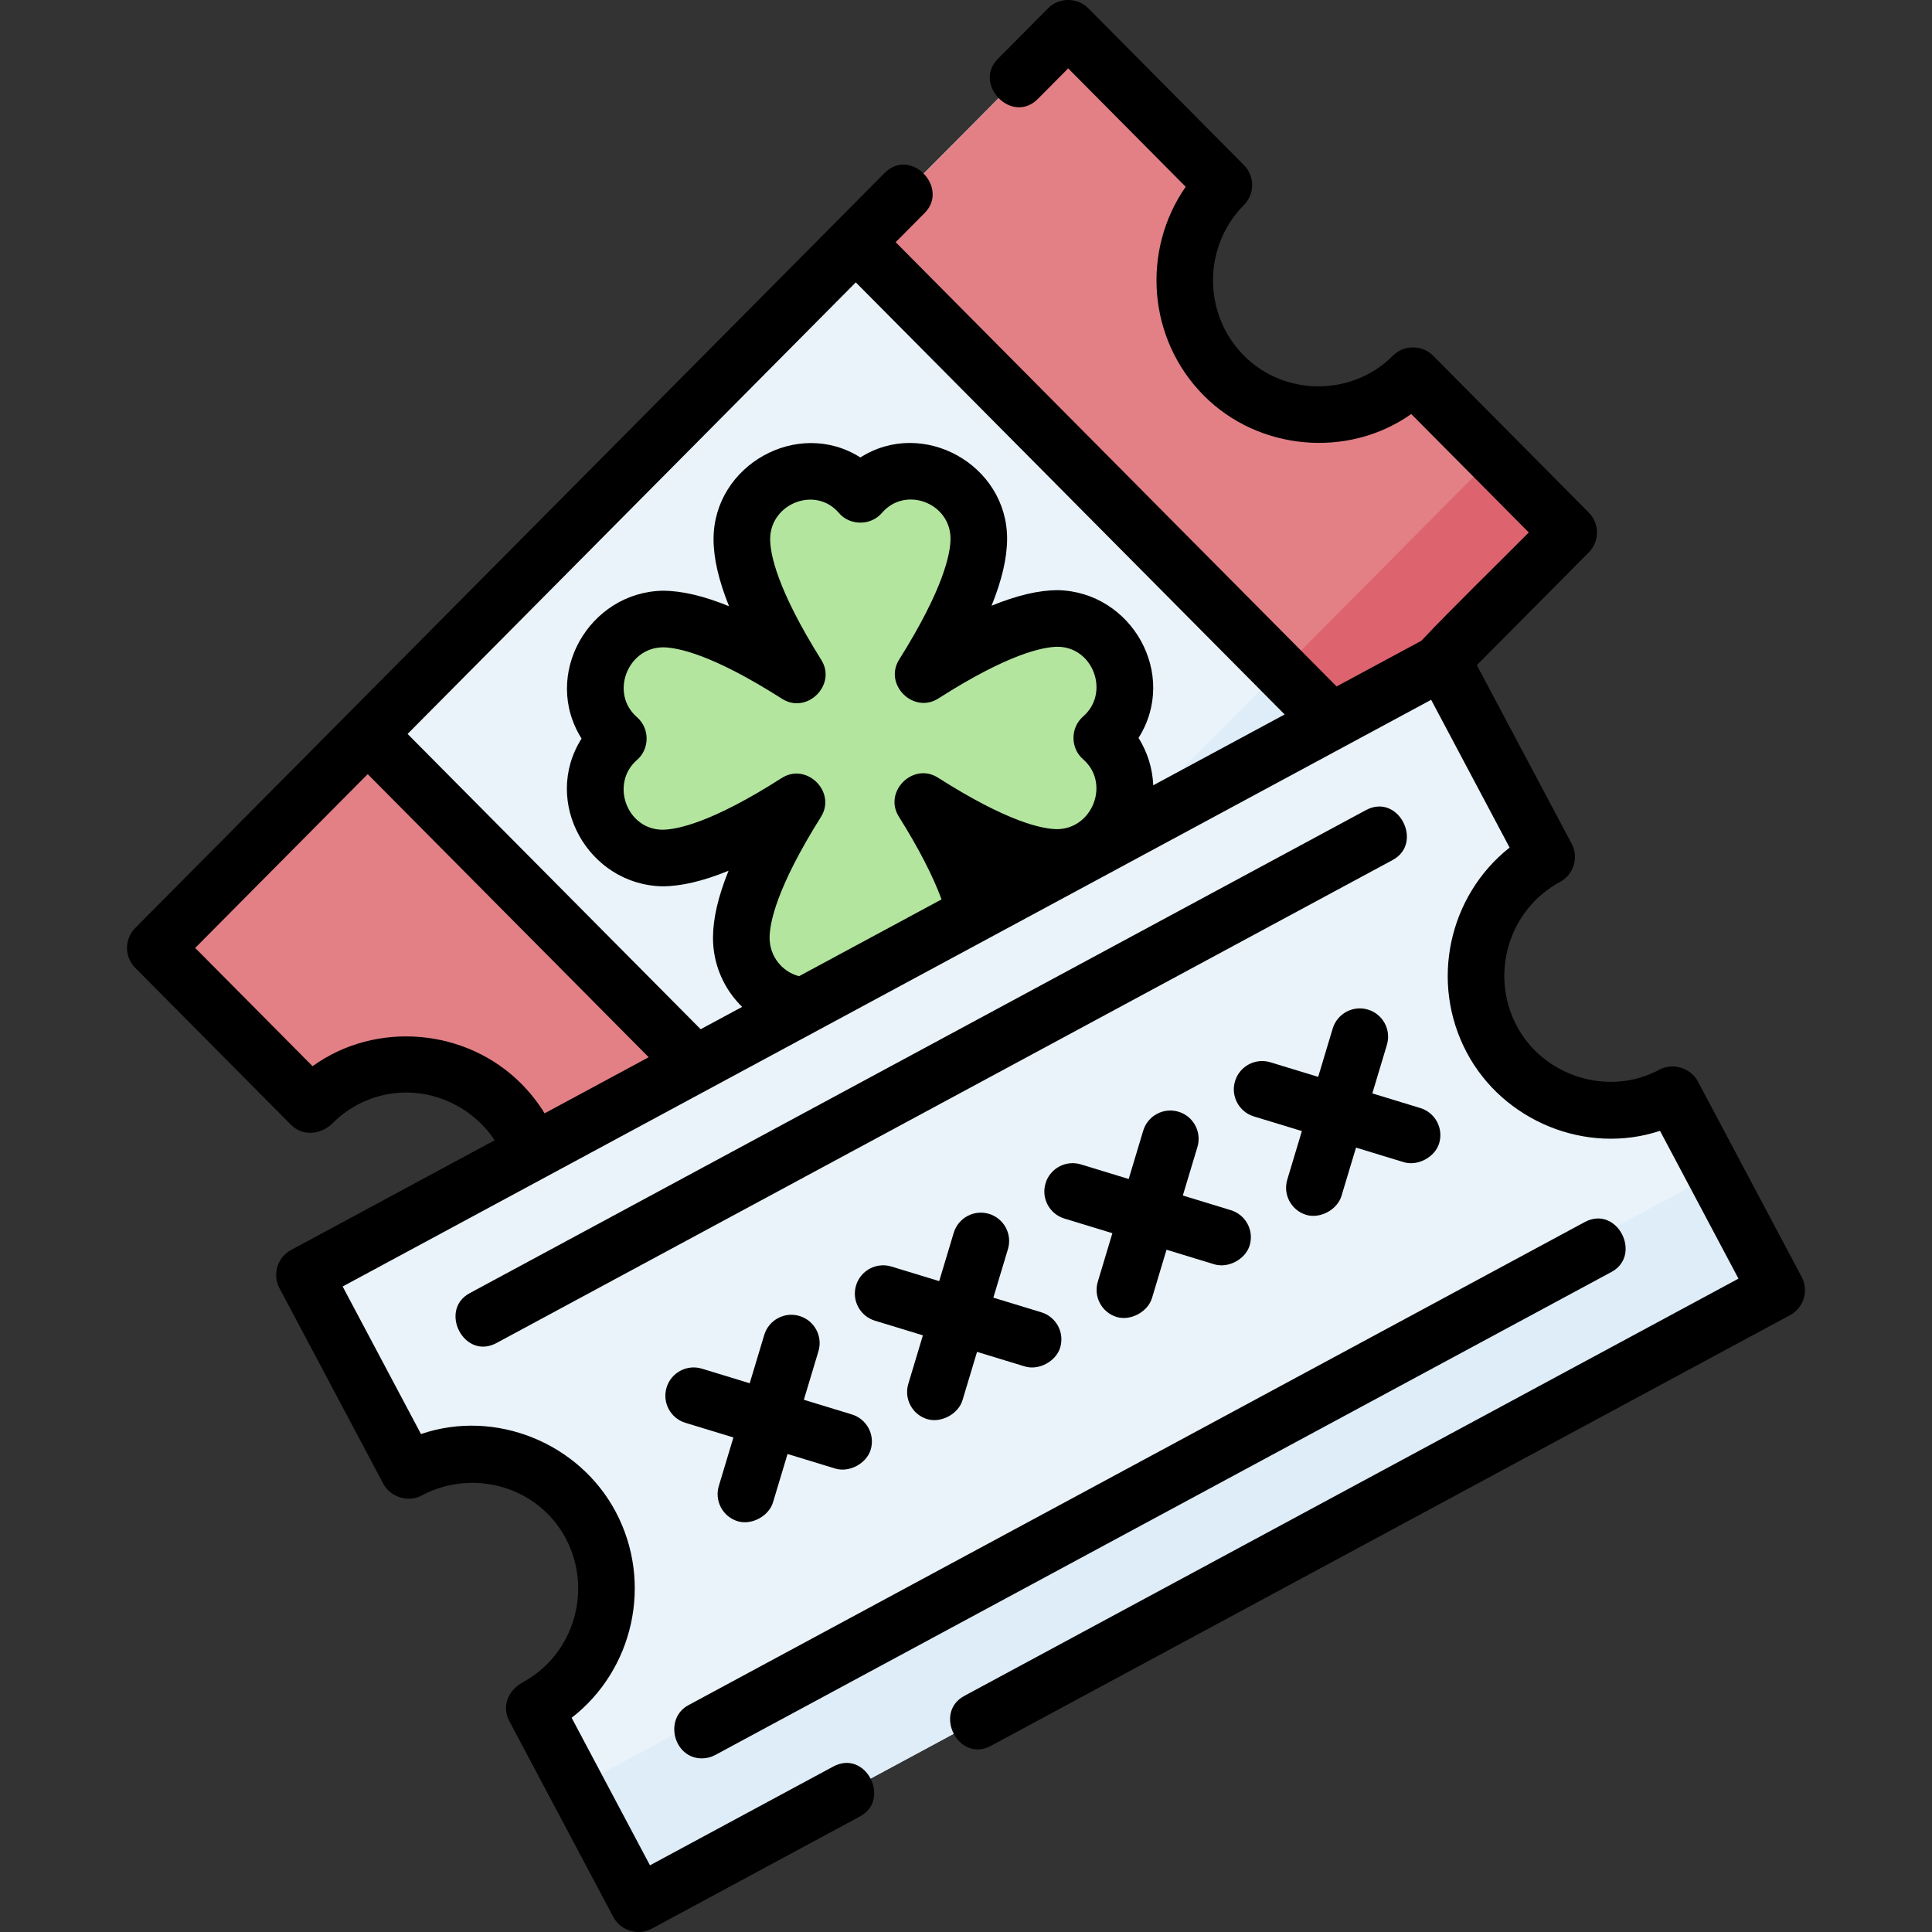 <!-- icon666.com - MILLIONS vector ICONS FREE --><svg id="Capa_1" enable-background="new 0 0 511.958 511.958" viewBox="0 0 511.958 511.958" xmlns="http://www.w3.org/2000/svg"><rect x="0" y="0" width="511.958" height="511.958" fill="#333333" stroke="none"/><g><g><g><g><path d="m324.311 99.532c-13.84-13.944-13.84-36.552 0-50.496l-41.255-41.565-241.898 243.721 41.262 41.572c.096-.099.186-.203.284-.301 13.84-13.944 36.278-13.944 50.118 0s13.84 36.552 0 50.496c-.098.098-.2.189-.299.286l41.262 41.572 241.899-243.72-41.254-41.565c-13.841 13.944-36.28 13.944-50.119 0z" fill="#eaf3f9"></path><path d="m324.311 99.532c-13.84-13.944-13.84-36.552 0-50.496l-41.255-41.565-241.898 243.721 41.262 41.572c.096-.099.186-.203.284-.301 13.84-13.944 36.278-13.944 50.118 0s13.84 36.552 0 50.496c-.098.098-.2.189-.299.286l41.262 41.572 241.899-243.72-41.254-41.565c-13.841 13.944-36.28 13.944-50.119 0z" fill="#eaf3f9"></path><g><path d="m395.568 120.831-241.283 243.101-21.142-21.301c-.106.11-.213.219-.321.328-.098.099-.2.189-.299.286l41.262 41.572 241.898-243.72z" fill="#deedf8"></path></g><g><path d="m291.924 195.535c3.806-3.309 6.223-8.2 6.23-13.658.012-9.949-7.974-18.005-17.839-17.992-9.858.013-23.822 7.296-35.698 14.881 7.522-11.979 14.745-26.065 14.758-36.008.013-9.949-7.974-18.004-17.839-17.992-5.412.007-10.262 2.444-13.542 6.283-3.271-3.831-8.114-6.256-13.526-6.249-9.865.013-17.872 8.088-17.884 18.038-.012 9.956 7.193 24.046 14.695 36.016-11.867-7.566-25.835-14.831-35.705-14.819-9.865.013-17.872 8.088-17.884 18.038-.007 5.459 2.398 10.344 6.196 13.642-3.807 3.309-6.223 8.199-6.23 13.658-.012 9.949 7.974 18.005 17.839 17.992 9.858-.013 23.822-7.296 35.698-14.882-7.522 11.979-14.745 26.065-14.758 36.008-.013 9.949 7.974 18.004 17.839 17.992 5.412-.007 10.262-2.444 13.542-6.283 3.271 3.831 8.114 6.256 13.526 6.249 9.865-.013 17.872-8.088 17.884-18.038.013-9.956-7.193-24.046-14.695-36.016 11.867 7.565 25.835 14.831 35.705 14.819 9.865-.013 17.872-8.088 17.884-18.038.007-5.458-2.398-10.343-6.196-13.641z" fill="#b3e59f"></path></g></g><g><path d="m41.158 251.192 41.262 41.572c.096-.099.186-.203.284-.301 13.84-13.944 36.278-13.944 50.118 0s13.84 36.552 0 50.496c-.098.098-.2.189-.299.286l41.262 41.572 56.281-56.705-132.627-133.626z" fill="#e28086"></path><path d="m324.311 49.036-41.255-41.565-56.281 56.705 132.627 133.626 56.282-56.705-41.254-41.565c-13.84 13.944-36.279 13.944-50.118 0-13.841-13.944-13.841-36.552-.001-50.496z" fill="#e28086"></path><g><path d="m395.757 121.021-56.281 56.705 19.926 20.076 56.281-56.705z" fill="#dd636e"></path></g></g></g><g><g><g><g><path d="m395.313 275.416c-9.232-17.388-2.726-39.025 14.532-48.326l-27.52-51.831-301.646 162.581 27.525 51.841c.121-.067.237-.139.359-.205 17.258-9.302 38.733-2.747 47.965 14.642 9.232 17.388 2.726 39.025-14.532 48.326-.122.066-.246.123-.368.187l27.525 51.841 301.647-162.582-27.52-51.831c-17.259 9.301-38.734 2.746-47.967-14.643z" fill="#eaf3f9"></path></g></g><g><path d="m443.279 290.058c-.015.008-.03.016-.045.024l11.113 20.93-301.602 162.558 16.407 30.902 301.647-162.582z" fill="#deedf8"></path></g></g></g></g><g><path d="m477.423 338.372-27.52-51.831c-1.85-3.485-6.527-5.055-10.183-3.085-13.417 7.234-30.683 1.813-37.783-11.557-7.289-13.73-2.146-30.871 11.467-38.208 3.63-1.957 4.999-6.477 3.065-10.119l-25.12-47.312 29.657-29.881c2.902-2.924 2.902-7.642 0-10.566l-41.255-41.565c-2.895-2.917-7.751-2.917-10.646 0-10.757 10.839-28.714 10.837-39.472 0-10.927-11.009-10.927-28.92 0-39.929 2.902-2.924 2.902-7.642 0-10.566l-41.253-41.565c-2.895-2.917-7.751-2.917-10.646 0l-13.334 13.435c-6.612 6.662 3.733 17.529 10.646 10.566l8.011-8.071 31.141 31.376c-11.729 16.835-10.132 40.288 4.79 55.321 14.475 14.585 38.166 16.769 54.979 4.898l31.149 31.384c-9.494 9.566-19.221 18.946-28.501 28.72l-22.426 12.087-116.847-117.727 7.691-7.749c6.612-6.662-3.736-17.533-10.646-10.566l-198.552 200.046c-2.902 2.924-2.902 7.642 0 10.566l41.262 41.573c3.15 3.173 7.911 2.606 10.931-.301 5.274-5.314 12.284-8.241 19.736-8.241 9.249 0 18.244 4.926 23.316 12.651l-53.958 29.082c-3.63 1.957-4.999 6.477-3.065 10.119l27.524 51.841c1.862 3.509 6.588 5.071 10.251 3.048 13.586-7.195 30.795-2.317 38.073 11.389 7.29 13.73 2.146 30.87-11.431 38.187-3.606 2.024-5.724 6.085-3.471 10.326l27.525 51.841c1.925 3.626 6.544 5.046 10.183 3.085l55.198-29.751c8.262-4.453 1.522-17.859-7.117-13.204l-48.555 26.17-20.757-39.094c16.325-12.639 21.688-35.728 11.672-54.594-9.691-18.253-31.886-27.329-51.593-20.594l-20.761-39.101 288.442-155.465 20.79 39.157c-16.067 12.693-21.29 35.598-11.342 54.336 9.623 18.123 31.572 27.211 51.196 20.726l20.794 39.164-205.164 110.58c-8.262 4.453-1.521 17.86 7.117 13.204l211.725-114.116c3.631-1.957 5-6.478 3.067-10.12zm-137.003-149.047-34.823 18.769c-.186-4.496-1.546-8.817-3.898-12.556 10.63-16.844-1.826-38.735-21.394-39.154-5 .006-10.817 1.368-17.551 4.125 2.754-6.814 4.113-12.695 4.12-17.742.025-19.645-22.329-32.086-38.884-21.545-16.581-10.521-38.883 2.017-38.907 21.605-.007 5.07 1.35 10.977 4.11 17.822-6.749-2.757-12.58-4.115-17.594-4.115-19.522.406-32.115 22.289-21.49 39.176-10.63 16.844 1.827 38.735 21.394 39.154 5-.006 10.817-1.368 17.551-4.125-2.754 6.814-4.113 12.695-4.12 17.743-.009 7.152 2.947 13.671 7.724 18.327l-10.99 5.924-77.662-78.247 118.769-119.663zm-128.669 69.35c-4.51-1.138-7.823-5.297-7.817-10.173.005-3.876 1.779-13.192 13.609-32.03 4.156-6.619-3.802-14.516-10.389-10.31-18.646 11.911-27.847 13.698-31.671 13.703-9.42-.104-13.855-12.253-6.679-18.49 3.393-2.949 3.391-8.376-.002-11.324-7.237-6.284-2.564-18.371 6.796-18.517 3.836 0 13.037 1.778 31.647 13.643 6.584 4.197 14.536-3.69 10.387-10.307-11.801-18.829-13.555-28.146-13.55-32.023.013-9.405 12.001-14.196 18.206-6.928 2.927 3.428 8.477 3.43 11.406.002 6.181-7.236 18.192-2.655 18.179 6.827-.005 3.876-1.779 13.192-13.609 32.03-4.156 6.619 3.802 14.515 10.389 10.31 18.646-11.911 27.847-13.698 31.671-13.703 9.42.104 13.855 12.253 6.679 18.49-3.391 2.949-3.391 8.375.003 11.322 7.234 6.285 2.565 18.372-6.796 18.518-3.836 0-13.037-1.778-31.649-13.643-6.585-4.197-14.533 3.691-10.386 10.308 5.25 8.377 9.095 15.843 11.323 21.951zm-73.606 28.505c-14.585-14.695-38.496-16.782-55.32-4.653l-31.1-31.335 45.714-46.058 74.461 75.021-27.584 14.867c-1.736-2.829-3.798-5.452-6.171-7.842z"></path><path d="m185.985 465.952c1.201 0 2.42-.29 3.552-.899l237.485-128c8.262-4.453 1.524-17.855-7.117-13.204l-237.485 128c-6.576 3.543-3.929 14.103 3.565 14.103z"></path><path d="m361.941 214.678-237.486 128c-8.276 4.461-1.489 17.841 7.117 13.204l237.486-128c8.262-4.453 1.523-17.858-7.117-13.204z"></path><path d="m181.623 377.028 12.721 3.883-3.868 12.863c-1.192 3.967 1.057 8.149 5.022 9.342 3.654 1.099 8.233-1.335 9.343-5.022l3.85-12.803 12.663 3.865c3.651 1.114 8.237-1.298 9.362-4.983 1.21-3.962-1.021-8.154-4.983-9.363l-12.722-3.884 3.868-12.863c1.192-3.967-1.057-8.149-5.022-9.342-3.966-1.195-8.149 1.055-9.343 5.022l-3.85 12.803-12.662-3.865c-3.957-1.208-8.153 1.022-9.362 4.984-1.211 3.962 1.021 8.154 4.983 9.363z"></path><path d="m245.712 376.053c3.654 1.099 8.233-1.335 9.343-5.022l3.85-12.803 12.663 3.865c3.651 1.114 8.238-1.298 9.362-4.984 1.21-3.961-1.021-8.153-4.983-9.363l-12.722-3.883 3.868-12.863c1.192-3.967-1.057-8.149-5.022-9.342-3.968-1.194-8.149 1.055-9.343 5.022l-3.85 12.803-12.663-3.865c-3.959-1.207-8.153 1.022-9.362 4.984-1.21 3.961 1.021 8.153 4.983 9.363l12.722 3.883-3.868 12.863c-1.193 3.967 1.056 8.15 5.022 9.342z"></path><path d="m295.924 348.989c3.654 1.099 8.233-1.335 9.343-5.022l3.85-12.803 12.662 3.865c3.651 1.114 8.238-1.298 9.362-4.984 1.21-3.961-1.021-8.153-4.983-9.363l-12.721-3.883 3.868-12.863c1.192-3.967-1.057-8.149-5.022-9.342-3.968-1.193-8.149 1.055-9.343 5.022l-3.85 12.803-12.663-3.865c-3.957-1.207-8.153 1.022-9.362 4.983-1.21 3.962 1.021 8.154 4.983 9.363l12.722 3.884-3.868 12.863c-1.192 3.967 1.057 8.15 5.022 9.342z"></path><path d="m346.136 321.926c3.654 1.099 8.233-1.335 9.343-5.022l3.85-12.803 12.663 3.865c3.651 1.114 8.238-1.298 9.362-4.984 1.21-3.961-1.021-8.153-4.983-9.363l-12.722-3.883 3.868-12.863c1.192-3.966-1.056-8.149-5.022-9.342-3.968-1.195-8.149 1.055-9.343 5.022l-3.85 12.803-12.663-3.865c-3.958-1.208-8.152 1.022-9.362 4.984-1.21 3.961 1.021 8.153 4.983 9.363l12.722 3.883-3.868 12.863c-1.192 3.966 1.056 8.149 5.022 9.342z"></path></g></g></svg>